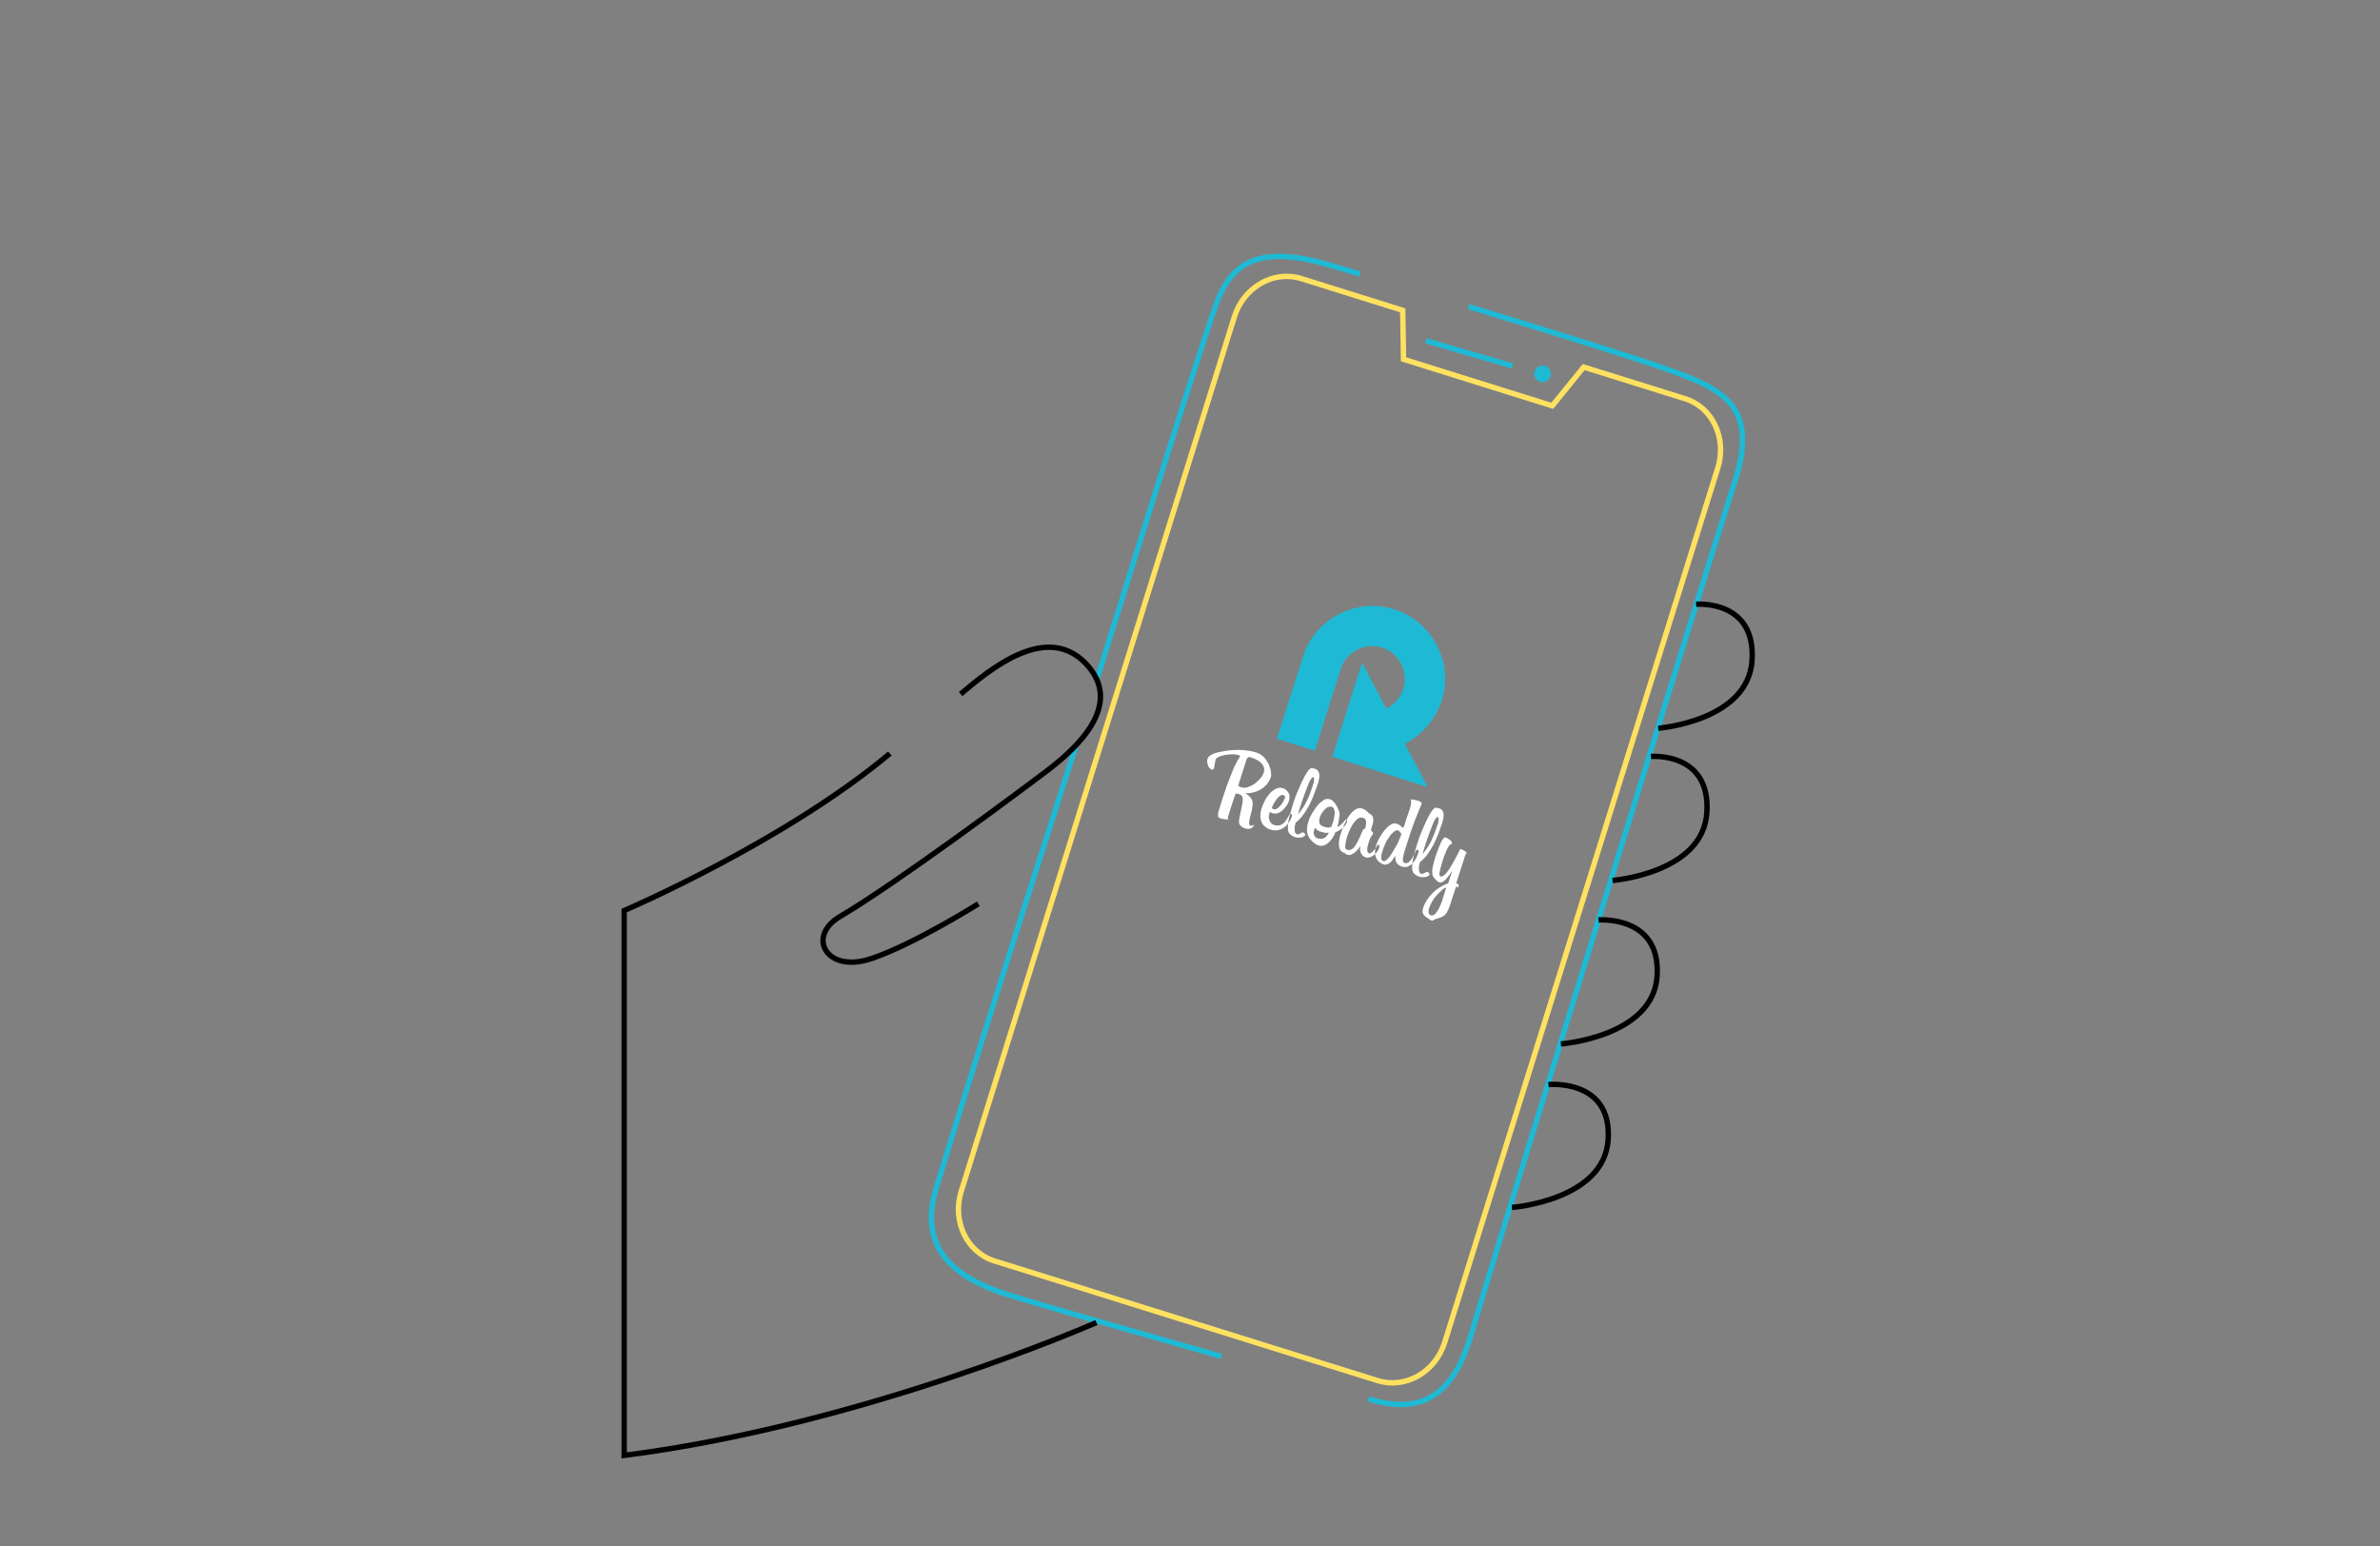 <?xml version="1.0" encoding="utf-8"?>
<!-- Generator: Adobe Illustrator 23.0.4, SVG Export Plug-In . SVG Version: 6.00 Build 0)  -->
<svg version="1.1" id="Layer_1" xmlns="http://www.w3.org/2000/svg" xmlns:xlink="http://www.w3.org/1999/xlink" x="0px" y="0px"
	 viewBox="0 0 885 575" style="enable-background:new 0 0 885 575;" xml:space="preserve">
<rect x="0" y="0" width="885" height="575" fill="#808080" stroke="none"/>
<style type="text/css">
	.st0{fill:#FFE161;}
	.st1{fill:none;stroke:#FFE161;stroke-width:2;stroke-miterlimit:10;}
	.st2{fill:none;stroke:#1EB9D5;stroke-width:2;stroke-miterlimit:10;}
	.st3{fill:#1EB9D5;}
	.st4{fill:none;stroke:#000000;stroke-width:2;stroke-miterlimit:10;}
	.st5{fill-rule:evenodd;clip-rule:evenodd;fill:#1EB9D5;}
	.st6{fill:#FFFFFF;}
</style>
<title>homepic2</title>
<path class="st0" d="M406.8,255.3c0,0,32.1-101.6,38.5-122.4c2.5-8.3,4.8-15.2,7.3-20.7"/>
<path class="st1" d="M638.8,173.9l-79.4,254.2l-14.5,46.5l-7.7,24.6c-3.5,11.1-14.6,17.4-24.9,14.2l-142.5-44.5
	c-10.3-3.2-15.8-14.8-12.4-25.8L459,117.8c3.5-11.1,14.6-17.4,24.9-14.2l37.7,11.8l0.3,18.2l55.3,17.3l11.7-14.4l37.5,11.7
	C636.7,151.3,642.2,162.8,638.8,173.9z"/>
<path class="st2" d="M454.2,504.4c-37.1-10.6-78-22.1-84.5-24.7c-10.5-4.2-29-13-21.7-37.4c14.3-47.5,52.1-165,52.1-165"/>
<path class="st2" d="M546.1,114c33.5,10.2,64.3,19.9,73.2,23.1c20.6,7.3,35,13.3,25.9,41.6c-13.1,40.7-94,303.1-97.9,316.7
	c-6.1,21.5-16.8,31.5-38.5,24.8"/>
<path class="st2" d="M408,252.4c0,0,38.5-124.3,44.6-140.2s17.2-20.9,42.3-13.5c3.5,1,7.1,2.1,10.8,3.2"/>
<line class="st2" x1="530.2" y1="126.7" x2="562.4" y2="136.1"/>
<circle class="st3" cx="573.6" cy="139" r="3.1"/>
<g>
	<path class="st4" d="M630.7,224.7c0,0,22.2-1.9,20.8,20.8c-1.4,22.7-34.9,25.3-34.9,25.3"/>
	<path class="st4" d="M613.9,281.3c0,0,22.2-1.9,20.8,20.8s-35.1,25.3-35.1,25.3"/>
	<path class="st4" d="M594.4,342.1c0,0,23.2-1.9,21.8,20.8c-1.4,22.7-35.8,25.3-35.8,25.3"/>
	<path class="st4" d="M575.8,403.3c0,0,23.6-2.3,22.2,20.4c-1.4,22.7-35.8,25.3-35.8,25.3"/>
	<path class="st4" d="M407.7,491.8c0,0-86.5,38.1-175.6,49.4c0-48.2,0-202.6,0-202.6s59.4-25.4,98.8-58.4"/>
	<path class="st4" d="M357.2,258.1c10.8-9.1,32.7-27.6,47.5-10.3c12.6,14.7-4.2,30.2-14.7,38.3c-10.5,8-57,42.6-77.6,54.7
		c-12.7,7.4-5.1,21.3,11.5,15.7c15.7-5.2,39.9-20.4,39.9-20.4"/>
</g>
<g>
	<path class="st5" d="M522.4,276.6l8.5,16.1l-35.5-11.3l0.9-2.8l0.8-2.4l0.6-2l3.6-11.4l0.4-1.4l4.8-15l9,17.1
		c2.9-1.4,5.2-4,6.3-7.3c2.1-6.4-1.5-13.3-7.9-15.4c-6.4-2-13.2,1.5-15.3,7.8l0,0v0.1l-7.3,23l-2.4,7.5l-14.1-4.5l9.7-30.5
		c4.5-14.2,19.8-22.1,34-17.6s22.1,19.8,17.6,34C533.6,267.9,528.6,273.4,522.4,276.6z"/>
	<path class="st6" d="M472.6,288.9c0.1-0.4,0.1-1,0-1.9s-0.4-1.7-0.8-2.7c-0.4-0.9-1-1.8-1.7-2.6c-0.7-0.8-1.6-1.4-2.7-1.8
		c-1.7-0.6-3.7-0.9-5.8-1c-2.1-0.1-4.6,0-7.4,0.6c-0.4,0.1-0.9,0.2-1.4,0.3c-0.5,0.1-1.1,0.3-1.6,0.5s-1,0.5-1.4,0.8
		s-0.7,0.7-0.8,1.1c-0.1,0.2-0.1,0.6-0.1,1s0.1,0.8,0.2,1.2c0.1,0.4,0.3,0.8,0.6,1.1c0.2,0.3,0.6,0.5,1,0.7c0.2,0.1,0.4,0,0.5-0.2
		s0.2-0.4,0.3-0.7c0-0.1,0.1-0.3,0.1-0.5c0-0.3,0.1-0.5,0.1-0.8c0.1-0.3,0.1-0.6,0.2-0.9c0-0.3,0.1-0.5,0.1-0.6
		c0.1-0.4,0.6-0.8,1.3-1.1c0.7-0.3,1.5-0.5,2.4-0.7c0.9-0.1,1.8-0.2,2.7-0.2c0.9,0,1.7,0.1,2.2,0.3l0.3,0.1c0,0,0.1,0.1,0.1,0.2
		s0.1,0.2,0.1,0.3c-0.5,0.6-0.9,1.3-1.4,2.3c-0.5,0.9-1,2-1.4,3.1c-0.5,1.1-0.9,2.3-1.4,3.5s-0.9,2.4-1.3,3.6s-0.8,2.3-1.1,3.3
		l-0.8,2.6c-0.2,0.8-0.4,1.4-0.6,1.9c-0.1,0.5-0.2,0.9-0.2,1.3c0,0.3,0,0.6,0.1,0.8c0.1,0.2,0.3,0.3,0.5,0.4l0.6,0.2
		c0.3,0.1,0.6,0.2,1,0.2c0.3,0.1,0.7,0.1,1,0.1s0.6,0,0.8-0.1c-0.3-0.2-0.4-0.4-0.3-0.6c0-0.2,0.1-0.4,0.1-0.5l1.3-4.1l0.9-2.7
		c0.3-0.8,0.4-1.3,0.6-1.5c0-0.1,0.2-0.1,0.4-0.1c0.3,0.1,0.5,0.1,0.6,0.1c0.6,0.2,1.1,0.5,1.3,0.8c0.2,0.3,0.4,0.8,0.3,1.5
		c0,0.7-0.2,1.6-0.4,2.7c-0.3,1.1-0.5,2.6-0.9,4.4c-0.2,1-0.1,1.7,0.3,2.2s0.9,0.9,1.7,1.2c0.8,0.3,1.6,0.3,2.2,0.1
		c0.6-0.2,1-0.6,1.2-1.1c0-0.1,0-0.2,0.1-0.2c0-0.1,0-0.1,0-0.2c-0.3,0.2-0.5,0.4-0.7,0.4c-0.2,0.1-0.4,0.1-0.7,0
		c-0.2-0.1-0.4-0.3-0.4-0.7c0-0.4,0-0.8,0.1-1.3s0.2-1.1,0.4-1.8c0.2-0.6,0.3-1.3,0.5-1.9c0.1-0.7,0.2-1.3,0.3-1.9
		c0-0.6,0-1.1-0.1-1.5c-0.2-0.7-0.6-1.3-1.1-1.8c-0.5-0.4-1-0.8-1.5-1.2c0.9,0.1,1.8,0.1,2.8-0.2c1-0.2,1.9-0.6,2.8-1.1
		s1.7-1.2,2.4-1.9C471.8,290.7,472.3,289.8,472.6,288.9L472.6,288.9z M469.9,287.3c-0.2,0.7-0.6,1.4-1.2,2.1s-1.3,1.4-2.1,2
		c-0.8,0.6-1.7,1-2.6,1.3s-1.8,0.3-2.6,0c-0.5-0.2-0.8-0.3-0.8-0.4c-0.1-0.1-0.1-0.4,0-0.7l2.7-8.5c0.2-0.6,0.4-1.1,0.6-1.3
		c0.2-0.2,0.4-0.3,0.7-0.3c0.5,0.1,0.8,0.2,0.9,0.3l0.3,0.1c1.5,0.5,2.7,1.2,3.4,2.1C470.1,285,470.3,286.1,469.9,287.3L469.9,287.3
		z M480.3,303.8l0.1-0.3c0.1-0.4,0-0.7-0.4-0.8c-0.2-0.1-0.3,0-0.4,0.1s-0.3,0.3-0.4,0.6c-0.3,0.5-0.6,1-0.9,1.5s-0.7,0.9-1.1,1.3
		c-0.4,0.3-0.9,0.6-1.5,0.7c-0.5,0.1-1.2,0.1-1.9-0.1c-0.5-0.2-0.9-0.4-1.2-0.8c-0.3-0.3-0.5-0.7-0.6-1.1s-0.2-0.7-0.2-1.1
		s0-0.6,0.1-0.8l0.3-1.1c0.2,0.1,0.3,0.2,0.5,0.3c0.2,0.1,0.3,0.1,0.4,0.2c0.7,0.2,1.4,0.2,2,0c0.7-0.2,1.3-0.6,1.8-1.1
		c0.6-0.5,1-1,1.5-1.7c0.4-0.6,0.7-1.2,0.9-1.8l0.1-0.5c0.1-0.4,0.1-0.9,0.1-1.3s-0.2-0.9-0.4-1.2c-0.2-0.4-0.5-0.7-0.8-1
		s-0.7-0.5-1.2-0.7c-0.9-0.3-1.8-0.2-2.6,0.2c-0.8,0.4-1.6,1-2.3,1.7c-0.7,0.8-1.3,1.6-1.8,2.6s-0.9,1.9-1.2,2.7
		c-0.3,0.9-0.5,1.7-0.5,2.6c-0.1,0.8,0,1.6,0.3,2.4c0.2,0.7,0.6,1.4,1.2,1.9c0.6,0.6,1.3,1,2.3,1.3s1.9,0.4,2.8,0.2
		c0.9-0.2,1.6-0.6,2.3-1.1c0.7-0.5,1.2-1.1,1.7-1.8C479.8,305,480.1,304.4,480.3,303.8L480.3,303.8z M477.8,296.7l-0.1,0.2
		c-0.1,0.3-0.3,0.8-0.6,1.3c-0.3,0.5-0.6,1-1,1.4s-0.8,0.8-1.2,1.1c-0.5,0.3-0.9,0.3-1.4,0.2l-0.2-0.1c-0.2-0.1-0.3-0.2-0.3-0.3
		c0-0.1,0-0.3,0.1-0.5v-0.1c0.1-0.2,0.2-0.5,0.5-1s0.6-1,1-1.6c0.4-0.5,0.8-1,1.3-1.3c0.5-0.4,0.9-0.5,1.4-0.3
		c0.3,0.1,0.5,0.3,0.5,0.5C477.9,296.3,477.9,296.5,477.8,296.7L477.8,296.7z M485.4,310.4c-0.1,0.3-0.3,0.5-0.6,0.7
		c-0.3,0.2-0.6,0.3-1,0.3c-0.4,0.1-0.7,0.1-1.1,0.1s-0.6-0.1-0.9-0.1c-0.4-0.1-0.9-0.3-1.3-0.6c-0.5-0.2-0.8-0.6-1.1-0.9
		c-0.3-0.4-0.5-1-0.5-1.8s0-1.7,0.2-2.7s0.4-2.1,0.8-3.3c0.3-1.2,0.7-2.4,1.1-3.7c0.2-0.5,0.4-1.1,0.6-1.8c0.2-0.6,0.5-1.3,0.8-2
		s0.6-1.4,0.9-2.1s0.6-1.4,0.9-2c0.2-0.4,0.5-0.9,0.7-1.4c0.3-0.5,0.5-1,0.8-1.4c0.3-0.5,0.5-0.9,0.8-1.2c0.3-0.3,0.5-0.6,0.7-0.7
		c0.3-0.1,0.6-0.2,0.9-0.1c0.3,0,0.7,0.1,0.9,0.2c0.6,0.2,1,0.5,1.2,0.9s0.4,0.9,0.4,1.4c0,0.6,0,1.2-0.2,1.8
		c-0.1,0.7-0.3,1.4-0.6,2.1c-0.4,1.1-0.8,2.3-1.3,3.6c-0.5,1.3-1.1,2.5-1.7,3.8c-0.7,1.2-1.4,2.4-2.2,3.5c-0.8,1.1-1.8,2.1-2.8,2.9
		c-0.1,0.4-0.2,0.8-0.3,1.2c-0.1,0.5-0.1,0.9-0.1,1.4c0,0.4,0.1,0.8,0.2,1.1c0.1,0.3,0.3,0.5,0.6,0.6c0.3,0.1,0.5,0.1,0.8,0
		c0.2-0.1,0.4-0.2,0.6-0.3c0.2-0.1,0.4-0.2,0.5-0.3c0.2-0.1,0.4-0.1,0.6,0s0.4,0.2,0.4,0.4C485.4,310,485.4,310.2,485.4,310.4
		L485.4,310.4z M488.1,292.3c0.1-0.2,0.2-0.5,0.3-0.9c0.1-0.3,0.2-0.7,0.2-1s0.1-0.7,0-0.9c0-0.3-0.1-0.4-0.3-0.5
		c-0.2-0.1-0.5,0.2-0.9,0.8c-0.4,0.6-0.8,1.5-1.2,2.6c-0.4,1.1-0.9,2.3-1.4,3.7c-0.5,1.4-1,2.8-1.4,4.2l-0.4,1.3
		c-0.1,0.5-0.2,0.9-0.3,1.2c1.4-1.7,2.5-3.4,3.3-5.1C486.8,296.1,487.5,294.2,488.1,292.3L488.1,292.3z M500.4,304.8
		c-0.1,0.1-0.3,0.3-0.5,0.5s-0.4,0.5-0.6,0.7s-0.5,0.5-0.8,0.8s-0.7,0.5-1.2,0.7c0.1-0.4,0.2-0.8,0.3-1.2c0.1-0.4,0.2-0.8,0.2-1.1
		c0.1-0.6,0.2-1.3,0.3-1.9c0.1-0.6,0-1.1-0.1-1.5c-0.2-0.5-0.4-0.9-0.6-1.4s-0.5-0.9-0.8-1.4c-0.3-0.4-0.6-0.8-0.9-1.1
		c-0.3-0.3-0.7-0.5-1.1-0.7c-0.3-0.1-0.7-0.1-1.1-0.1s-0.9,0.1-1.3,0.4s-0.9,0.7-1.5,1.2s-1.1,1.2-1.6,1.9c-0.5,0.7-1,1.5-1.5,2.4
		c-0.5,0.8-0.8,1.7-1.1,2.6c-0.2,0.5-0.3,1.1-0.4,1.6c-0.1,0.6-0.1,1.2-0.1,1.7c0,0.6,0.2,1.2,0.4,1.8c0.2,0.6,0.6,1.1,1.1,1.7
		c0.2,0.2,0.4,0.4,0.6,0.6s0.5,0.4,0.7,0.6c0.3,0.2,0.5,0.3,0.8,0.5c0.3,0.1,0.5,0.2,0.7,0.3c0.7,0.2,1.3,0.2,1.9,0s1.2-0.5,1.7-1
		c0.5-0.4,1-0.9,1.3-1.4c0.4-0.5,0.6-0.9,0.8-1.3c0.1-0.1,0.1-0.2,0.2-0.4c0.1-0.2,0.2-0.4,0.3-0.8c0.3-0.1,0.6-0.2,0.9-0.4
		c0.3-0.1,0.6-0.3,0.9-0.5c0.5-0.3,1-0.7,1.5-1.2s0.9-1.1,1.1-1.9c0-0.1,0-0.2,0-0.4c0-0.2-0.1-0.3-0.2-0.3
		C500.8,304.7,500.6,304.7,500.4,304.8L500.4,304.8z M495.3,306.7L495.3,306.7l-0.2,0.7c0,0.1-0.3,0.2-0.8,0.3
		c-0.5,0.1-1.1,0-1.8-0.2c-1-0.3-1.6-0.7-1.8-1.3c-0.2-0.6-0.2-1.4,0.1-2.3c0.2-0.6,0.4-1.1,0.8-1.6c0.3-0.5,0.7-1,1.1-1.4
		s0.8-0.7,1.3-0.8c0.4-0.2,0.8-0.2,1.2-0.1c0.4,0.1,0.6,0.4,0.8,0.7c0.2,0.4,0.2,0.8,0.3,1.2c0,0.5,0,1-0.1,1.5s-0.2,1-0.3,1.5
		c-0.1,0.5-0.2,0.9-0.3,1.2C495.4,306.4,495.3,306.6,495.3,306.7L495.3,306.7z M494.1,309.6c-0.1,0.3-0.3,0.6-0.5,0.9
		s-0.5,0.6-0.8,0.9c-0.3,0.2-0.7,0.4-1.2,0.5c-0.4,0.1-0.9,0-1.5-0.1c-0.4-0.1-0.8-0.3-1-0.6c-0.2-0.3-0.4-0.5-0.5-0.8
		s-0.1-0.6-0.1-0.9s0.1-0.6,0.2-0.9l0.3-0.8c0.3,0.4,0.6,0.7,1,1c0.3,0.2,0.8,0.4,1.5,0.6c0.3,0.1,0.8,0.2,1.3,0.3
		C493.3,309.7,493.8,309.7,494.1,309.6L494.1,309.6z M512.6,315.9c-0.2,0.3-0.4,0.7-0.7,1.1s-0.7,0.8-1.2,1.1
		c-0.4,0.3-0.9,0.6-1.4,0.7c-0.5,0.2-1,0.2-1.5,0c-0.7-0.2-1.3-0.7-1.7-1.5c-0.4-0.7-0.5-1.6-0.2-2.7c-0.3,0.3-0.6,0.7-0.9,1.2
		c-0.4,0.4-0.8,0.8-1.2,1.2c-0.4,0.3-0.9,0.6-1.4,0.8c-0.5,0.2-1,0.2-1.5,0c-0.1,0-0.3-0.1-0.3-0.1c-0.1,0-0.1-0.1-0.2-0.2
		s-0.2-0.1-0.3-0.2c-0.1-0.1-0.2-0.1-0.4-0.2c-0.6-0.2-1-0.5-1.3-1s-0.5-1.1-0.5-1.8c-0.1-0.7,0-1.4,0.1-2.1s0.3-1.4,0.5-2
		c0.5-1.5,1-2.8,1.6-4.1c0.6-1.3,1.2-2.3,1.9-3.2c0.7-0.9,1.4-1.5,2.2-2c0.8-0.4,1.6-0.5,2.4-0.2c0.5,0.2,0.8,0.3,1.1,0.5
		c0.2,0.2,0.4,0.3,0.6,0.5s0.4,0.4,0.6,0.6s0.5,0.4,1,0.6c0.4,0.5,0.7,0.9,0.7,1.4c0.1,0.5,0.1,0.9,0,1.4s-0.2,1-0.4,1.5
		c-0.2,0.5-0.3,1-0.4,1.5c0,0,0,0.1,0.1,0.2s0.2,0.2,0.3,0.3c0.1,0.1,0.2,0.2,0.3,0.4c0.1,0.1,0.1,0.3,0,0.5v0.1
		c-0.4,0.6-0.8,1.1-1,1.5c-0.2,0.5-0.4,1.1-0.6,1.7c-0.1,0.3-0.2,0.7-0.3,1.1c-0.1,0.4-0.2,0.8-0.2,1.2c0,0.4,0,0.7,0.1,1
		s0.3,0.5,0.5,0.6c0.3,0.1,0.6,0,0.9-0.2s0.6-0.5,0.9-0.8s0.5-0.7,0.8-1c0.2-0.4,0.4-0.6,0.5-0.8c0.1-0.3,0.3-0.4,0.5-0.3
		c0.1,0,0.2,0.1,0.3,0.3c0.1,0.2,0,0.4-0.1,0.8l-0.1,0.3C512.7,315.6,512.7,315.7,512.6,315.9L512.6,315.9z M507.7,307.8
		c0.1-0.3,0.2-0.6,0.2-1c0.1-0.4,0.1-0.7,0.1-1.1s-0.1-0.7-0.3-1c-0.2-0.3-0.5-0.5-0.9-0.6c-0.7-0.2-1.3-0.1-2,0.4
		c-0.6,0.5-1.2,1.1-1.7,1.9s-0.9,1.6-1.3,2.4c-0.4,0.9-0.6,1.6-0.8,2.1c-0.1,0.4-0.3,0.9-0.4,1.4c-0.1,0.6-0.2,1.1-0.3,1.6
		c-0.1,0.5-0.1,1,0,1.4s0.3,0.6,0.6,0.7c0.7,0.2,1.3,0.1,1.9-0.3s1.1-1,1.5-1.8c0.5-0.8,0.9-1.6,1.3-2.5s0.7-1.7,1.1-2.5
		c0.2-0.4,0.4-0.6,0.6-0.7s0.3-0.1,0.3-0.2L507.7,307.8L507.7,307.8z M527.1,318l0.2-0.6c0.1-0.3,0.2-0.5,0.2-0.8s-0.1-0.5-0.3-0.6
		s-0.4-0.1-0.5,0.1c-0.1,0.1-0.2,0.3-0.3,0.5c-0.8,1.7-1.5,2.9-2.1,3.6s-1.3,0.9-2,0.7c-0.3-0.1-0.5-0.3-0.6-0.7
		c-0.1-0.3-0.1-0.8,0-1.3s0.2-1.1,0.4-1.7s0.4-1.3,0.6-2l1.2-3.7c0.5-1.7,1.1-3.3,1.6-4.7c0.5-1.5,1-2.7,1.5-3.9
		c0.4-1.1,0.8-2,1.1-2.7s0.5-1.1,0.5-1.2c0.1-0.3,0-0.6-0.3-0.8c-0.3-0.2-0.7-0.4-1.3-0.5c-0.3-0.1-0.7-0.2-1.1-0.3
		c-0.4-0.1-0.9-0.1-1.3-0.1c0.1,0.2,0.1,0.4,0.1,0.6s0,0.5,0,0.8s-0.1,0.7-0.2,1.2c-0.1,0.5-0.3,1-0.5,1.6l-0.4,1.2
		c-0.2,0.5-0.4,1.1-0.6,1.7c-0.2,0.6-0.4,1.2-0.6,1.9c-0.2,0.6-0.4,1.2-0.6,1.6c-0.2-0.2-0.6-0.4-1-0.8c-0.5-0.4-1-0.7-1.6-0.8
		c-0.5-0.2-1.1-0.1-1.6,0.1c-0.6,0.3-1.1,0.6-1.6,1.1s-1,1-1.5,1.7c-0.5,0.6-0.9,1.2-1.2,1.8c-0.4,0.6-0.7,1.1-0.9,1.6
		s-0.4,0.8-0.4,0.9l-0.2,0.6c-0.1,0.3-0.2,0.6-0.3,1.1c-0.1,0.5-0.2,1-0.2,1.6s0.1,1.1,0.2,1.7c0.2,0.6,0.5,1.1,0.9,1.6
		c0.3,0.3,0.6,0.6,1,0.8c0.3,0.2,0.6,0.4,1,0.5c0.5,0.2,1,0.2,1.4,0c0.4-0.1,0.8-0.4,1.2-0.7c0.4-0.3,0.7-0.7,0.9-1.1
		c0.3-0.4,0.5-0.8,0.8-1.2l0.1-0.2c0,1.1,0.1,2,0.5,2.6c0.3,0.6,1,1.1,2.1,1.5c0.7,0.2,1.4,0.2,2,0c0.6-0.3,1.2-0.6,1.7-1.1
		s0.9-1.1,1.3-1.7C526.6,319.1,526.9,318.5,527.1,318L527.1,318z M521.1,310.2l-0.5,1.3c-0.2,0.4-0.4,0.9-0.6,1.5
		c-0.3,0.6-0.6,1.3-1,1.9c-0.4,0.7-0.8,1.4-1.2,2c-0.4,0.7-0.8,1.3-1.2,1.8s-0.8,0.9-1.2,1.2c-0.4,0.3-0.7,0.4-1.1,0.3
		c-0.3-0.1-0.5-0.3-0.6-0.6c-0.1-0.3-0.1-0.6-0.1-1s0.1-0.8,0.2-1.2c0.1-0.4,0.2-0.7,0.3-1c0.2-0.8,0.6-1.6,1-2.6s0.9-1.8,1.5-2.6
		c0.5-0.8,1.1-1.4,1.7-1.9c0.6-0.5,1.1-0.6,1.6-0.5c0.1,0,0.3,0.1,0.4,0.3c0.1,0.1,0.3,0.3,0.4,0.4c0.1,0.1,0.2,0.3,0.3,0.4
		C521.1,310.1,521.1,310.2,521.1,310.2L521.1,310.2z M531.6,325.1c-0.1,0.3-0.3,0.5-0.6,0.7s-0.6,0.3-1,0.3
		c-0.4,0.1-0.7,0.1-1.1,0.1c-0.4,0-0.6-0.1-0.9-0.1c-0.4-0.1-0.9-0.3-1.3-0.6c-0.5-0.2-0.8-0.6-1.1-0.9c-0.3-0.4-0.5-1-0.5-1.8
		s0-1.7,0.2-2.7s0.4-2.1,0.8-3.3c0.3-1.2,0.7-2.4,1.1-3.7c0.2-0.5,0.4-1.1,0.6-1.8c0.2-0.6,0.5-1.3,0.8-2s0.6-1.4,0.9-2.1
		c0.3-0.7,0.6-1.4,0.9-2c0.2-0.4,0.5-0.9,0.7-1.4c0.3-0.5,0.5-1,0.8-1.4c0.3-0.5,0.5-0.9,0.8-1.2c0.3-0.3,0.5-0.6,0.7-0.7
		c0.3-0.1,0.6-0.2,0.9-0.1c0.3,0,0.7,0.1,0.9,0.2c0.6,0.2,1,0.5,1.2,0.9s0.4,0.9,0.4,1.4c0,0.6,0,1.2-0.2,1.8
		c-0.1,0.7-0.3,1.4-0.6,2.1c-0.4,1.1-0.8,2.3-1.3,3.6c-0.5,1.3-1.1,2.5-1.7,3.8c-0.7,1.2-1.4,2.4-2.2,3.5s-1.8,2.1-2.8,2.9
		c-0.1,0.4-0.2,0.8-0.3,1.2c-0.1,0.5-0.1,0.9-0.1,1.4c0,0.4,0.1,0.8,0.2,1.1c0.1,0.3,0.3,0.5,0.6,0.6s0.5,0.1,0.8,0
		c0.2-0.1,0.4-0.2,0.6-0.3c0.2-0.1,0.4-0.2,0.5-0.3c0.2-0.1,0.4-0.1,0.6,0c0.2,0.1,0.4,0.2,0.4,0.4
		C531.7,324.8,531.7,325,531.6,325.1L531.6,325.1z M534.4,307.1c0.1-0.2,0.2-0.5,0.3-0.9c0.1-0.3,0.2-0.7,0.2-1s0.1-0.7,0-0.9
		c0-0.3-0.1-0.4-0.3-0.5s-0.5,0.2-0.9,0.8c-0.4,0.6-0.8,1.5-1.2,2.6s-0.9,2.3-1.4,3.7c-0.5,1.4-1,2.8-1.4,4.2l-0.4,1.3
		c-0.1,0.5-0.2,0.9-0.3,1.2c1.4-1.7,2.5-3.4,3.3-5.1C533.1,310.8,533.8,309,534.4,307.1L534.4,307.1z M542.4,329.5
		c0.1-0.3,0-0.6-0.2-0.7c-0.2-0.2-0.5-0.3-0.7-0.4l3.5-10.8c0.2,0,0.3-0.1,0.3-0.2c0.1-0.2,0-0.4-0.1-0.5c-0.2-0.2-0.4-0.3-0.6-0.5
		c-0.3-0.2-0.5-0.3-0.8-0.4s-0.6-0.2-0.8-0.3c-0.6,1.3-1.3,2.6-2,3.9s-1.3,2.4-2,3.4c-0.6,1-1.2,1.7-1.8,2.3
		c-0.6,0.5-1.1,0.7-1.5,0.6s-0.6-0.6-0.4-1.4c0.1-0.8,0.5-2.2,1-4c0.4-1.2,0.7-2.2,1.1-3.1c0.3-0.8,0.6-1.5,0.9-2
		c0.3-0.5,0.5-0.9,0.7-1.1s0.4-0.4,0.6-0.4c0.1,0,0.1-0.1,0.2-0.1c0.1,0,0.1-0.1,0.1-0.1c0.1-0.3,0-0.5-0.2-0.8s-0.4-0.5-0.7-0.7
		s-0.6-0.4-0.8-0.5c-0.3-0.1-0.5-0.2-0.6-0.3c-0.3-0.1-0.7,0.1-1,0.6c-0.4,0.5-0.8,1.2-1.1,2c-0.4,0.8-0.7,1.8-1.1,2.8
		c-0.4,1-0.7,2-1,3c-0.1,0.2-0.2,0.6-0.3,1.2c-0.1,0.5-0.3,1.1-0.4,1.7c-0.1,0.6-0.2,1.2-0.1,1.8c0,0.6,0.1,1,0.3,1.4
		c0.3,0.4,0.6,0.9,1,1.3s0.8,0.7,1.2,0.9c0.5,0.1,0.9,0.1,1.4-0.2c0.5-0.3,0.9-0.6,1.3-1.1c0.4-0.5,0.8-1,1.2-1.5
		c0.4-0.6,0.7-1,1-1.5l-1.5,4.7c-1,0.3-2,0.8-3,1.4s-1.9,1.3-2.7,2.1c-0.8,0.8-1.5,1.7-2.2,2.7c-0.6,1-1.1,1.9-1.4,2.9
		c-0.3,1-0.3,1.7,0,2.3c0.3,0.6,1,1.1,2,1.7c0.2,0.1,0.3,0.2,0.4,0.3c0.1,0.1,0.2,0.1,0.2,0.2c0.1,0,0.1,0.1,0.2,0.1
		c0.1,0,0.1,0.1,0.3,0.1c0.3,0.1,0.6,0,0.9-0.2c0.3-0.2,0.7-0.4,1.1-0.5c0.1,0,0.2,0,0.4-0.1c0.2,0,0.4-0.1,0.6-0.2
		c0.2-0.1,0.4-0.1,0.5-0.2c0.2,0,0.3-0.1,0.3-0.1c0.5-0.2,0.9-0.5,1.3-0.9c0.4-0.4,0.7-0.8,0.9-1.4c0.3-0.5,0.5-1,0.7-1.6
		c0.2-0.5,0.4-1.1,0.5-1.5l1.9-5.8c0.1-0.1,0.2-0.1,0.3,0c0.1,0,0.3,0.1,0.4,0.1c0.1,0,0.3,0,0.4,0
		C542.2,329.8,542.3,329.7,542.4,329.5L542.4,329.5z M537.8,330l-1.3,4.1v0.1c-0.1,0.4-0.3,0.9-0.6,1.7c-0.3,0.8-0.6,1.5-1,2.2
		s-0.8,1.3-1.3,1.8s-1,0.6-1.5,0.5c-0.4-0.1-0.6-0.3-0.7-0.6c-0.1-0.3-0.2-0.5-0.2-0.8s0-0.6,0.1-0.9s0.1-0.5,0.2-0.6
		c0.2-0.6,0.5-1.3,0.9-2c0.4-0.8,0.9-1.5,1.5-2.2s1.2-1.4,1.9-1.9C536.3,330.7,537,330.3,537.8,330z"/>
</g>
</svg>
